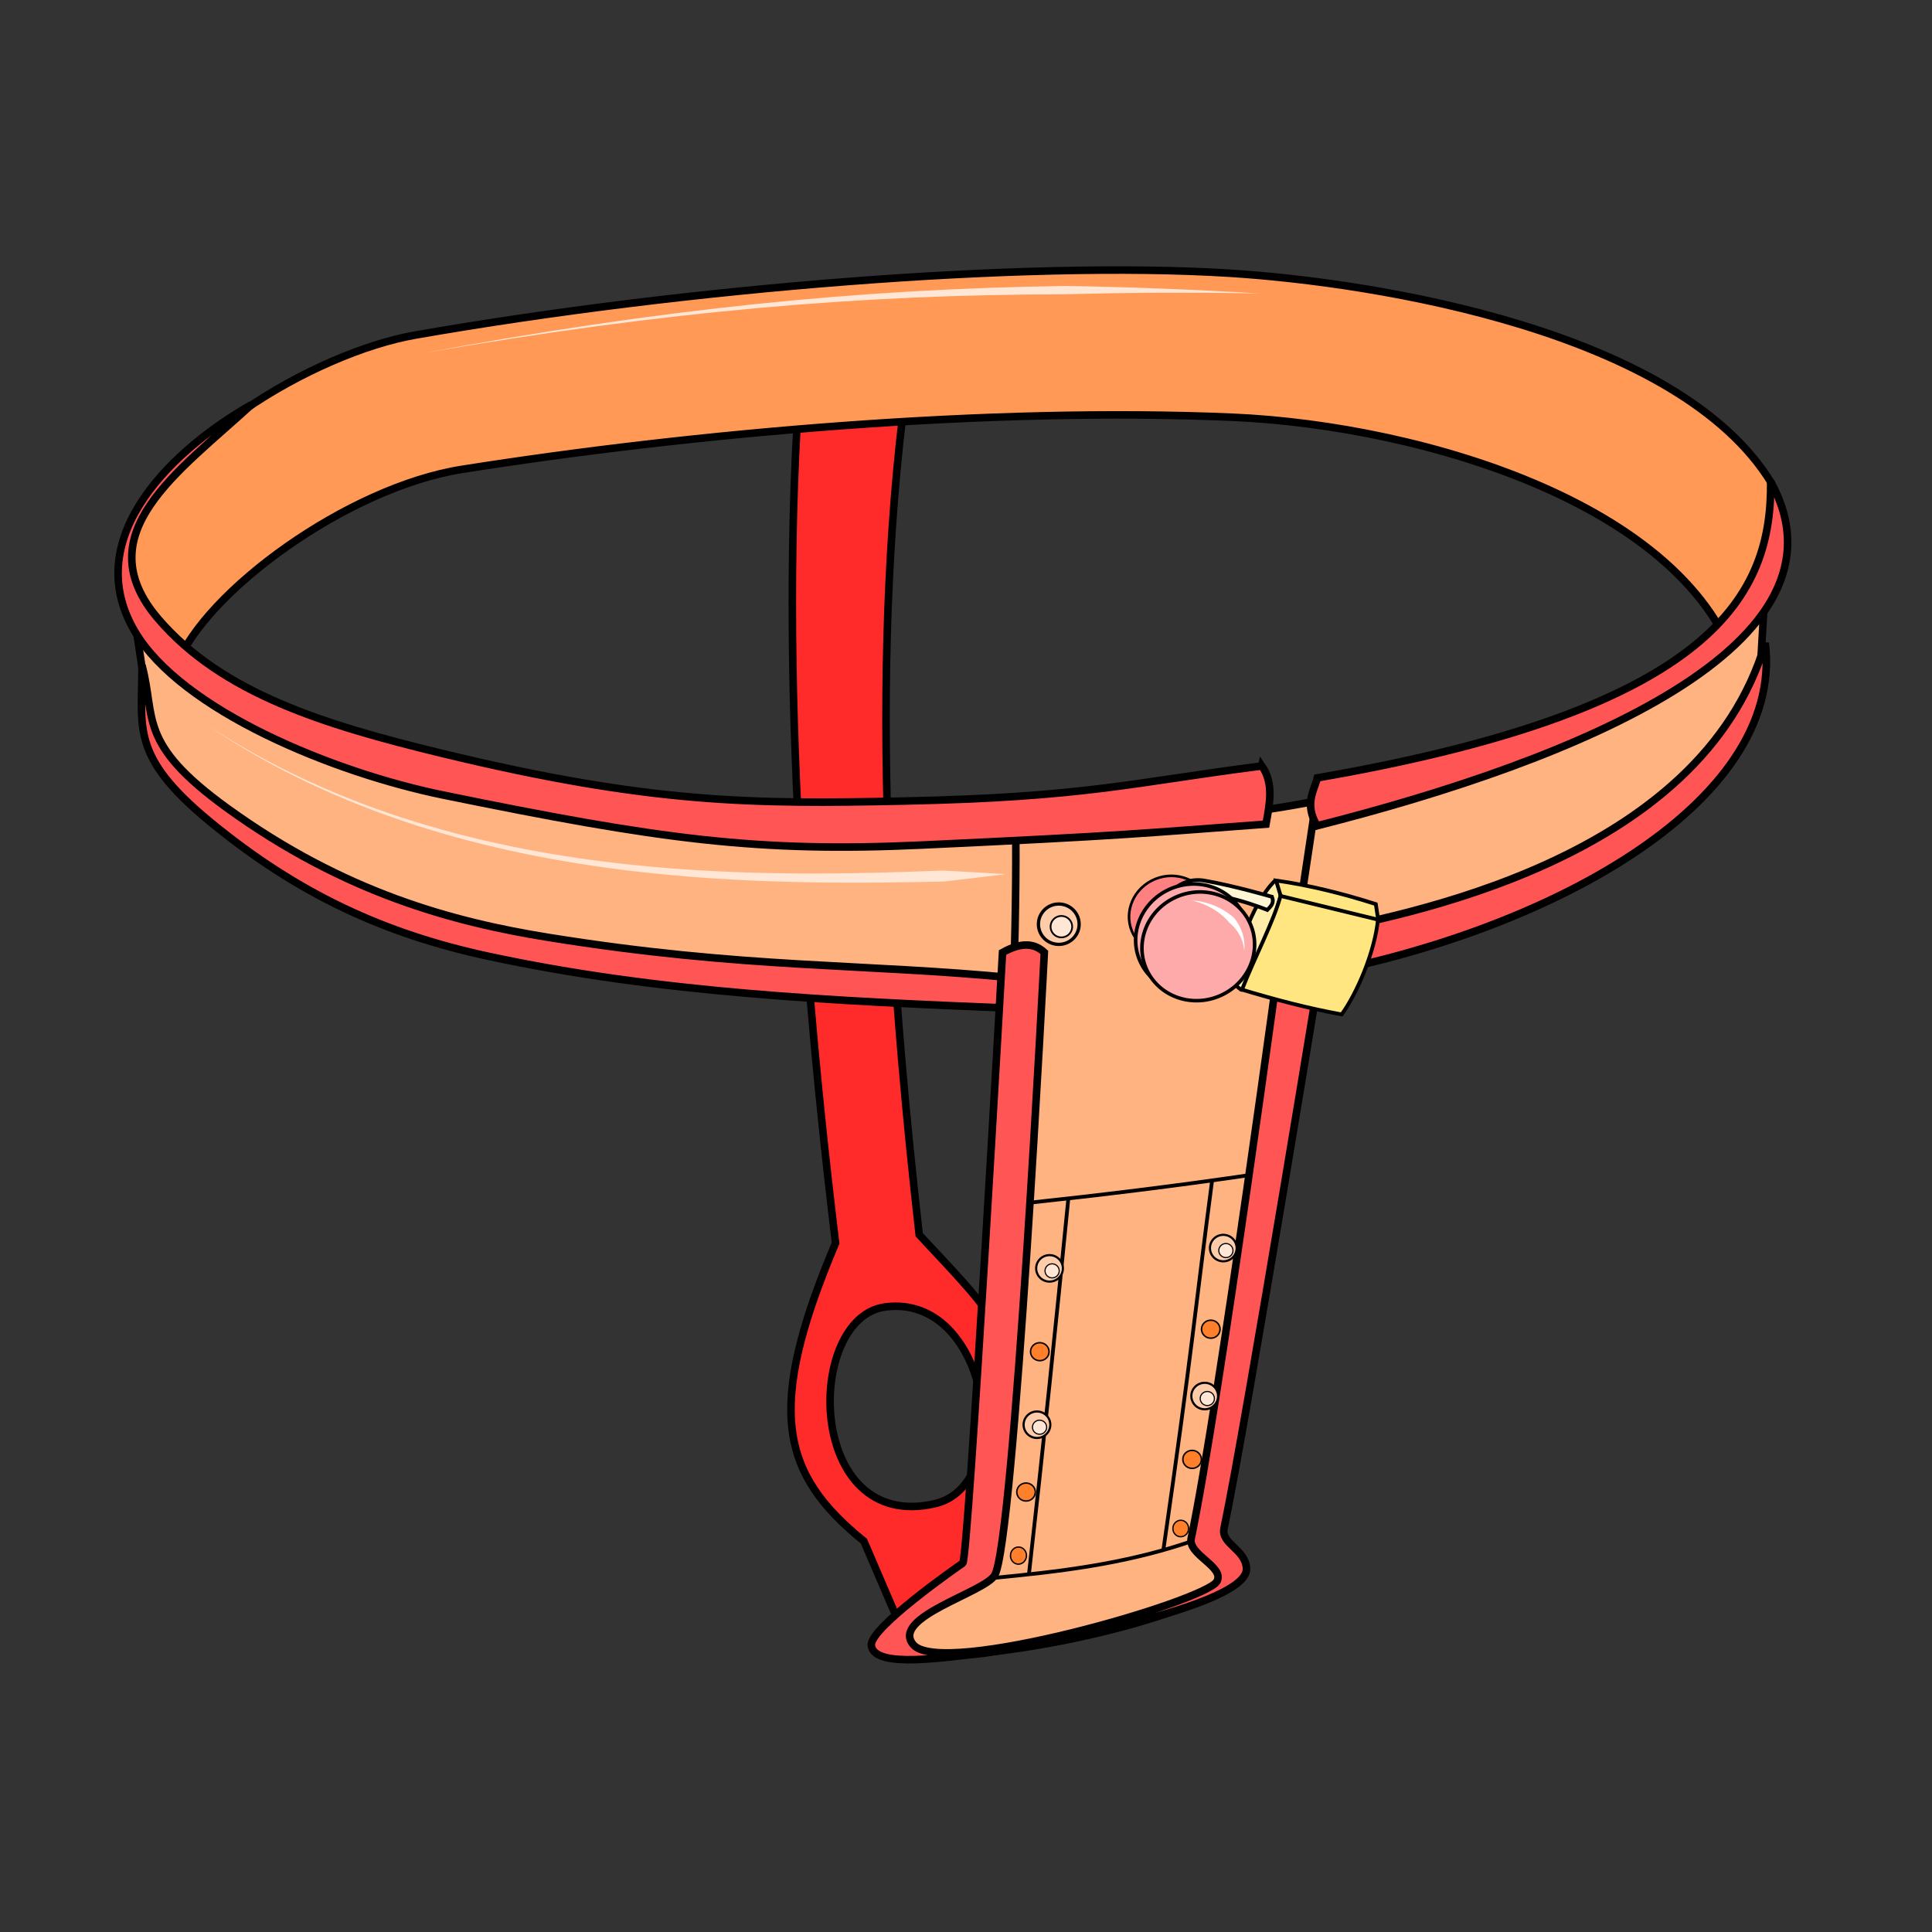 <svg xmlns="http://www.w3.org/2000/svg" xmlns:svg="http://www.w3.org/2000/svg" id="svg4166" version="1.1" viewBox="0 0 256 256"><rect x="0" y="0" width="256" height="256" fill="#333333" stroke="none"/><style id="style3">svg{cursor:default}</style><g style="display:inline" id="layer1" transform="translate(0,-796.362)"><path id="path4370" d="m 119.614,851.37 c -4.647,39.01 -1.016,80.17 2.185,108.602 4.523,4.855 7.428,7.846 9.395,10.793 l 8.806,34.541 -16.038,6.782 -4.465,0.197 -5.025,-11.708 c -10.97,-8.907 -13.124,-17.35 -3.754,-39.497 -2.592,-21.522 -7.454,-66.455 -5.108,-108.377 0,0 13.291,-1.366 14.004,-1.333 z m -1.03,118.076 c -0.411,0.004 -0.832,0.034 -1.263,0.089 -10.745,1.393 -10.578,29.977 6.531,26.08 10.599,-2.414 7.472,-26.303 -5.268,-26.169 z" style="fill:#ff2a2a;fill-rule:evenodd;stroke:#000;stroke-width:1px;stroke-linecap:butt;stroke-linejoin:miter;stroke-opacity:1"/><path id="path4368" d="m 230.72,886.694 c -5.458,-23.152 -42.156,-33.958 -67.414,-35.046 -32.258,-1.39 -71.431,2.06 -102.113,6.911 -15.128,2.392 -33.992,16.159 -37.82,25.996 -2.252,-4.634 -8.115,-8.151 -6.36,-14.714 3.091,-14.406 24.861,-26.779 38.014,-29.079 36,-6.295 80.767,-9.88 107.815,-8.203 19.755,1.225 59.682,7.757 71.884,27.816 1.544,11.925 -2.525,17.706 -4.006,26.319 z" style="fill:#f95;fill-rule:evenodd;stroke:#000;stroke-width:1px;stroke-linecap:butt;stroke-linejoin:miter;stroke-opacity:1"/><path id="path4372" d="m 136.021,907.526 -1.139,21.22 C 104.18,923.842 76.194,927.432 42.775,914.034 34.554,906.651 19.321,900.646 19.839,891.546 l -2.615,-17.279 c 4.594,12.988 25.116,17.71 39.6,25.565 z" style="fill:#ffb380;fill-rule:evenodd;stroke:#000;stroke-width:1px;stroke-linecap:butt;stroke-linejoin:miter;stroke-opacity:1"/><path id="path4374" d="m 171.568,904.129 c -0.04,0.892 -0.214,20.547 -0.214,20.547 0,0 46,-17.135 46.762,-18.174 0.762,-1.038 14.912,-17.469 14.912,-17.469 l 0.84,-14.62 c -13.692,18.855 -40.776,20.767 -62.299,29.715 z" style="fill:#ffb380;fill-rule:evenodd;stroke:#000;stroke-width:1px;stroke-linecap:butt;stroke-linejoin:miter;stroke-opacity:1"/><path id="path4362" d="m 173.348,920.118 c 0.106,1.614 -0.793,5.684 -0.793,5.684 31.911,-5.577 63.951,-22.799 61.347,-44.238 -8.482,28.866 -48.128,36.194 -60.554,38.553 z" style="fill:#f55;fill-rule:evenodd;stroke:#000;stroke-width:1px;stroke-linecap:butt;stroke-linejoin:miter;stroke-opacity:1"/><path id="path4366" d="m 134.562,925.961 -0.628,3.994 c -23.295,-0.948 -46.573,-2.001 -69.224,-6.885 -13.733,-2.961 -25.23,-8.222 -36.91,-17.847 -10.647,-8.774 -8.938,-12.5 -8.985,-20.695 1.858,6.996 -0.645,10.284 11.299,18.923 15.519,11.224 29.904,15.085 42.597,17.127 26.032,4.188 41.621,3.396 61.849,5.383 z" style="fill:#f55;fill-rule:evenodd;stroke:#000;stroke-width:1px;stroke-linecap:butt;stroke-linejoin:miter;stroke-opacity:1"/><path id="path4376" d="m 174.386,902.508 c -10.3,2.018 -24.752,3.449 -39.784,4.775 0.154,31.088 -3.201,64.995 -4.892,96.306 -12.918,8.645 -10.49,10.608 -10.49,10.608 -0.503,3.793 29.687,-0.056 43.233,-7.34 0.583,-1.995 -0.044,-4.715 -2.475,-8.513 z" style="fill:#ffb380;fill-opacity:1;fill-rule:evenodd;stroke:#000;stroke-width:1px;stroke-linecap:butt;stroke-linejoin:miter;stroke-opacity:1"/><path id="path4358" d="m 175.667,920.223 c -0.892,-0.04 -5.789,0.453 -5.789,0.453 0,0 -8.303,61.586 -12.04,79.537 -0.451,2.166 4.492,3.768 3.407,5.696 -1.479,2.629 -36.547,12.796 -40.241,8.369 -3.022,-3.622 9.343,-6.854 10.782,-9.165 2.592,-4.162 6.594,-82.557 6.594,-82.557 -1.222,-1.115 -2.86,-1.484 -5.542,0.02 0,0 -4.531,80.413 -5.269,80.916 -0.738,0.503 -12.363,8.592 -12.112,10.893 0.346,3.163 9.941,1.522 14.969,1.034 0.889,-0.086 34.961,-5.631 34.738,-11.21 -0.102,-2.556 -3.405,-3.271 -2.977,-5.319 3.068,-14.674 13.479,-78.668 13.479,-78.668 z" style="fill:#f55;fill-rule:evenodd;stroke:#000;stroke-width:1px;stroke-linecap:butt;stroke-linejoin:miter;stroke-opacity:1"/><path id="path4397" d="m 163.342,926.342 c 0.183,0.284 0.271,0.574 1.139,1.176 0.774,0.417 4.042,-8.095 5.21,-12.466 -0.313,-0.572 0.808,-1.74 -0.79,-1.959 -3.232,3.251 -5.258,10.192 -5.559,13.25 z" style="fill:#fea;fill-rule:evenodd;stroke:#000;stroke-width:.5;stroke-linecap:butt;stroke-linejoin:miter;stroke-miterlimit:4;stroke-dasharray:none;stroke-opacity:1"/><path id="path4393" d="m 182.599,918.124 c -0.434,4.458 -2.847,9.937 -4.818,12.652 -4.554,-0.824 -8.917,-1.992 -13.214,-3.279 1.657,-4.222 4.25,-9.157 5.122,-12.46 l -0.604,-2 c 4.47,0.631 8.865,1.74 13.217,3.123 z" style="fill:#ffe680;fill-rule:evenodd;stroke:#000;stroke-width:.5;stroke-linecap:butt;stroke-linejoin:miter;stroke-miterlimit:4;stroke-dasharray:none;stroke-opacity:1"/><path id="path4364" d="m 167.204,897.854 c 1.611,2.32 1.035,5.023 0.545,7.711 -16.501,1.22 -18.814,1.527 -45.529,2.767 -21.733,1.008 -34.712,-0.721 -63.515,-6.627 -14.53,-2.979 -34.676,-11.204 -40.847,-21.689 -7.504,-12.75 5.72,-24.533 15.481,-30.045 -9.73,8.944 -22.016,17.152 -12.367,28.399 8.456,9.856 21.922,14.013 37.449,17.782 27.824,6.752 41.418,6.759 61.251,6.355 24.108,-0.492 30.333,-2.45 47.533,-4.652 z" style="fill:#f55;fill-rule:evenodd;stroke:#000;stroke-width:1px;stroke-linecap:butt;stroke-linejoin:miter;stroke-opacity:1"/><path id="path4360" d="m 174.551,899.437 c -0.362,1.532 -1.792,3.513 -0.019,6.345 34.428,-8.724 71.973,-24.003 60.091,-45.613 0.144,14.762 -6.98,30.065 -60.072,39.268 z" style="fill:#f55;fill-rule:evenodd;stroke:#000;stroke-width:1px;stroke-linecap:butt;stroke-linejoin:miter;stroke-opacity:1"/><ellipse id="ellipse4389" cx="297.594" cy="885.224" rx="5.472" ry="5.222" transform="matrix(-0.886,0.463,0.473,0.881,0,0)" style="fill:#ff8080;fill-opacity:1;stroke:#000;stroke-width:.345;stroke-miterlimit:4;stroke-dasharray:none;stroke-dashoffset:0"/><path id="path4381" d="m 165.701,952.05 c -10.1,1.481 -19.88,2.67 -29.484,3.698" style="fill:none;fill-rule:evenodd;stroke:#000;stroke-width:.5;stroke-linecap:butt;stroke-linejoin:miter;stroke-miterlimit:4;stroke-dasharray:none;stroke-opacity:1"/><ellipse id="path4383" cx="-181.497" cy="911.567" rx="2.697" ry="2.674" transform="matrix(-0.999,-0.045,-0.045,0.999,0,0)" style="fill:#fca;fill-opacity:1;stroke:#000;stroke-width:.436;stroke-miterlimit:4;stroke-dasharray:none;stroke-dashoffset:0"/><path id="path4399" d="m 168.538,915.193 c 0.348,0.832 -0.165,1.273 -0.616,1.742 0,0 -7.28,-2.978 -10.38,-1.765 -3.101,1.214 -3.859,7.062 -3.859,7.062 l 10.506,2.466 -0.47,1.306 -11.776,-2.334 c -1.295,-0.157 1.154,-11.735 7.653,-10.619 3.96,0.68 8.941,2.142 8.941,2.142 z" style="fill:#fff6d5;fill-rule:evenodd;stroke:#000;stroke-width:.5;stroke-linecap:butt;stroke-linejoin:miter;stroke-miterlimit:4;stroke-dasharray:none;stroke-opacity:1"/><ellipse style="fill:#faa;fill-opacity:1;stroke:#000;stroke-width:.473;stroke-miterlimit:4;stroke-dasharray:none;stroke-dashoffset:0" id="ellipse4387" cx="296.477" cy="889.258" rx="7.506" ry="7.163" transform="matrix(-0.886,0.463,0.473,0.881,0,0)"/><ellipse id="path4385" cx="296.235" cy="890.575" rx="7.506" ry="7.163" transform="matrix(-0.886,0.463,0.473,0.881,0,0)" style="fill:#faa;fill-opacity:1;stroke:#000;stroke-width:.473;stroke-miterlimit:4;stroke-dasharray:none;stroke-dashoffset:0"/><ellipse style="fill:#ffe6d5;fill-opacity:1;stroke:#000;stroke-width:.232;stroke-miterlimit:4;stroke-dasharray:none;stroke-dashoffset:0" id="ellipse4391" cx="-181.854" cy="911.88" rx="1.434" ry="1.421" transform="matrix(-0.999,-0.045,-0.045,0.999,0,0)"/><path id="path4395" d="m 182.55,918.211 -12.863,-3.129" style="fill:none;fill-rule:evenodd;stroke:#000;stroke-width:.5;stroke-linecap:butt;stroke-linejoin:miter;stroke-miterlimit:4;stroke-dasharray:none;stroke-opacity:1"/><path id="path4442" d="m 160.608,952.79 c -2.132,16.17 -2.646,22.543 -6.462,48.999" style="fill:none;fill-rule:evenodd;stroke:#000;stroke-width:.5;stroke-linecap:butt;stroke-linejoin:miter;stroke-miterlimit:4;stroke-dasharray:none;stroke-opacity:1"/><path id="path4444" d="m 141.546,955.324 c -1.623,16.491 -3.327,32.979 -5.187,49.459" style="fill:none;fill-rule:evenodd;stroke:#000;stroke-width:.5;stroke-linecap:butt;stroke-linejoin:miter;stroke-miterlimit:4;stroke-dasharray:none;stroke-opacity:1"/><path id="path4446" d="m 131.502,1005.458 c 8.617,-0.818 17.242,-1.803 25.954,-4.725" style="fill:none;fill-rule:evenodd;stroke:#000;stroke-width:.5;stroke-linecap:butt;stroke-linejoin:miter;stroke-miterlimit:4;stroke-dasharray:none;stroke-opacity:1"/><ellipse id="path4383-5" cx="-182.324" cy="957.18" rx="1.77" ry="1.754" transform="matrix(-0.999,-0.045,-0.045,0.999,0,0)" style="display:inline;fill:#fca;fill-opacity:1;stroke:#000;stroke-width:.286;stroke-miterlimit:4;stroke-dasharray:none;stroke-dashoffset:0"/><ellipse style="display:inline;fill:#ffe6d5;fill-opacity:1;stroke:#000;stroke-width:.152;stroke-miterlimit:4;stroke-dasharray:none;stroke-dashoffset:0" id="ellipse4391-9" cx="-182.681" cy="957.493" rx=".941" ry=".932" transform="matrix(-0.999,-0.045,-0.045,0.999,0,0)"/><ellipse id="path4383-5-0" cx="-181.592" cy="977.953" rx="1.77" ry="1.754" transform="matrix(-0.999,-0.045,-0.045,0.999,0,0)" style="display:inline;fill:#fca;fill-opacity:1;stroke:#000;stroke-width:.286;stroke-miterlimit:4;stroke-dasharray:none;stroke-dashoffset:0"/><ellipse style="display:inline;fill:#ffe6d5;fill-opacity:1;stroke:#000;stroke-width:.152;stroke-miterlimit:4;stroke-dasharray:none;stroke-dashoffset:0" id="ellipse4391-9-9" cx="-181.95" cy="978.266" rx=".941" ry=".932" transform="matrix(-0.999,-0.045,-0.045,0.999,0,0)"/><ellipse id="path4383-5-3" cx="-205.205" cy="953.457" rx="1.77" ry="1.754" transform="matrix(-0.999,-0.045,-0.045,0.999,0,0)" style="display:inline;fill:#fca;fill-opacity:1;stroke:#000;stroke-width:.286;stroke-miterlimit:4;stroke-dasharray:none;stroke-dashoffset:0"/><ellipse style="display:inline;fill:#ffe6d5;fill-opacity:1;stroke:#000;stroke-width:.152;stroke-miterlimit:4;stroke-dasharray:none;stroke-dashoffset:0" id="ellipse4391-9-7" cx="-205.562" cy="953.77" rx=".941" ry=".932" transform="matrix(-0.999,-0.045,-0.045,0.999,0,0)"/><ellipse id="path4383-5-6" cx="-203.626" cy="973.155" rx="1.77" ry="1.754" transform="matrix(-0.999,-0.045,-0.045,0.999,0,0)" style="display:inline;fill:#fca;fill-opacity:1;stroke:#000;stroke-width:.286;stroke-miterlimit:4;stroke-dasharray:none;stroke-dashoffset:0"/><ellipse style="display:inline;fill:#ffe6d5;fill-opacity:1;stroke:#000;stroke-width:.152;stroke-miterlimit:4;stroke-dasharray:none;stroke-dashoffset:0" id="ellipse4391-9-2" cx="-203.984" cy="973.468" rx=".941" ry=".932" transform="matrix(-0.999,-0.045,-0.045,0.999,0,0)"/><ellipse id="path4383-5-3-5" cx="-204.032" cy="964.27" rx="1.228" ry="1.193" transform="matrix(-0.999,-0.045,-0.045,0.999,0,0)" style="display:inline;fill:#ff7f2a;fill-opacity:1;stroke:#000;stroke-width:.197;stroke-miterlimit:4;stroke-dasharray:none;stroke-dashoffset:0"/><ellipse id="path4383-5-3-5-6" cx="-181.532" cy="968.266" rx="1.228" ry="1.193" transform="matrix(-0.999,-0.045,-0.045,0.999,0,0)" style="display:inline;fill:#ff7f2a;fill-opacity:1;stroke:#000;stroke-width:.197;stroke-miterlimit:4;stroke-dasharray:none;stroke-dashoffset:0"/><ellipse id="path4383-5-3-5-1" cx="-202.335" cy="981.614" rx="1.228" ry="1.193" transform="matrix(-0.999,-0.045,-0.045,0.999,0,0)" style="display:inline;fill:#ff7f2a;fill-opacity:1;stroke:#000;stroke-width:.197;stroke-miterlimit:4;stroke-dasharray:none;stroke-dashoffset:0"/><ellipse id="path4383-5-3-5-63" cx="-180.549" cy="986.926" rx="1.228" ry="1.193" transform="matrix(-0.999,-0.045,-0.045,0.999,0,0)" style="display:inline;fill:#ff7f2a;fill-opacity:1;stroke:#000;stroke-width:.197;stroke-miterlimit:4;stroke-dasharray:none;stroke-dashoffset:0"/><ellipse id="path4383-5-3-5-62" cx="-179.924" cy="995.386" rx="1.059" ry="1.135" transform="matrix(-0.999,-0.045,-0.045,0.999,0,0)" style="display:inline;fill:#ff7f2a;fill-opacity:1;stroke:#000;stroke-width:.178;stroke-miterlimit:4;stroke-dasharray:none;stroke-dashoffset:0"/><ellipse id="path4383-5-3-5-69" cx="-201.241" cy="990.832" rx="1.039" ry="1.093" transform="matrix(-0.999,-0.045,-0.045,0.999,0,0)" style="display:inline;fill:#ff7f2a;fill-opacity:1;stroke:#000;stroke-width:.173;stroke-miterlimit:4;stroke-dasharray:none;stroke-dashoffset:0"/><path id="path4554" d="m 166.869,835.246 c -8.79,-0.526 -17.305,-0.867 -25.74,-0.991 -27.225,0.379 -53.479,3.015 -85.258,8.938 31.847,-5.56 58.104,-7.822 85.266,-7.831 8.414,-0.244 16.927,-0.273 25.732,-0.115 z" style="fill:#ffe6d5;fill-rule:evenodd;stroke:none;stroke-width:1px;stroke-linecap:butt;stroke-linejoin:miter;stroke-opacity:1"/><path id="path4558" d="m 133.271,912.192 c -2.59,-0.171 -5.365,-0.322 -8.284,-0.479 -11.863,0.463 -26.238,0.821 -41.331,-0.767 -18.79,-1.977 -38.736,-6.973 -56.324,-18.582 17.455,11.846 37.37,17.132 56.233,19.389 15.139,1.812 29.574,1.67 41.466,1.423 2.911,-0.331 5.662,-0.668 8.241,-0.985 z" style="fill:#ffe6d5;fill-rule:evenodd;stroke:none;stroke-width:1px;stroke-linecap:butt;stroke-linejoin:miter;stroke-opacity:1"/><path id="path4562" d="m 164.861,922.343 c 0.114,-0.971 -0.032,-1.895 -0.388,-2.757 -0.234,-0.567 -0.556,-1.099 -0.944,-1.59 -0.237,-0.217 -0.487,-0.418 -0.746,-0.604 -1.515,-1.086 -3.371,-1.663 -4.877,-1.712 1.48,0.302 3.155,1.113 4.393,2.3 0.21,0.201 0.406,0.412 0.586,0.632 0.422,0.356 0.802,0.765 1.114,1.226 0.472,0.698 0.797,1.532 0.862,2.505 z" style="fill:#fff;fill-rule:evenodd;stroke:none;stroke-width:1px;stroke-linecap:butt;stroke-linejoin:miter;stroke-opacity:1"/></g></svg>